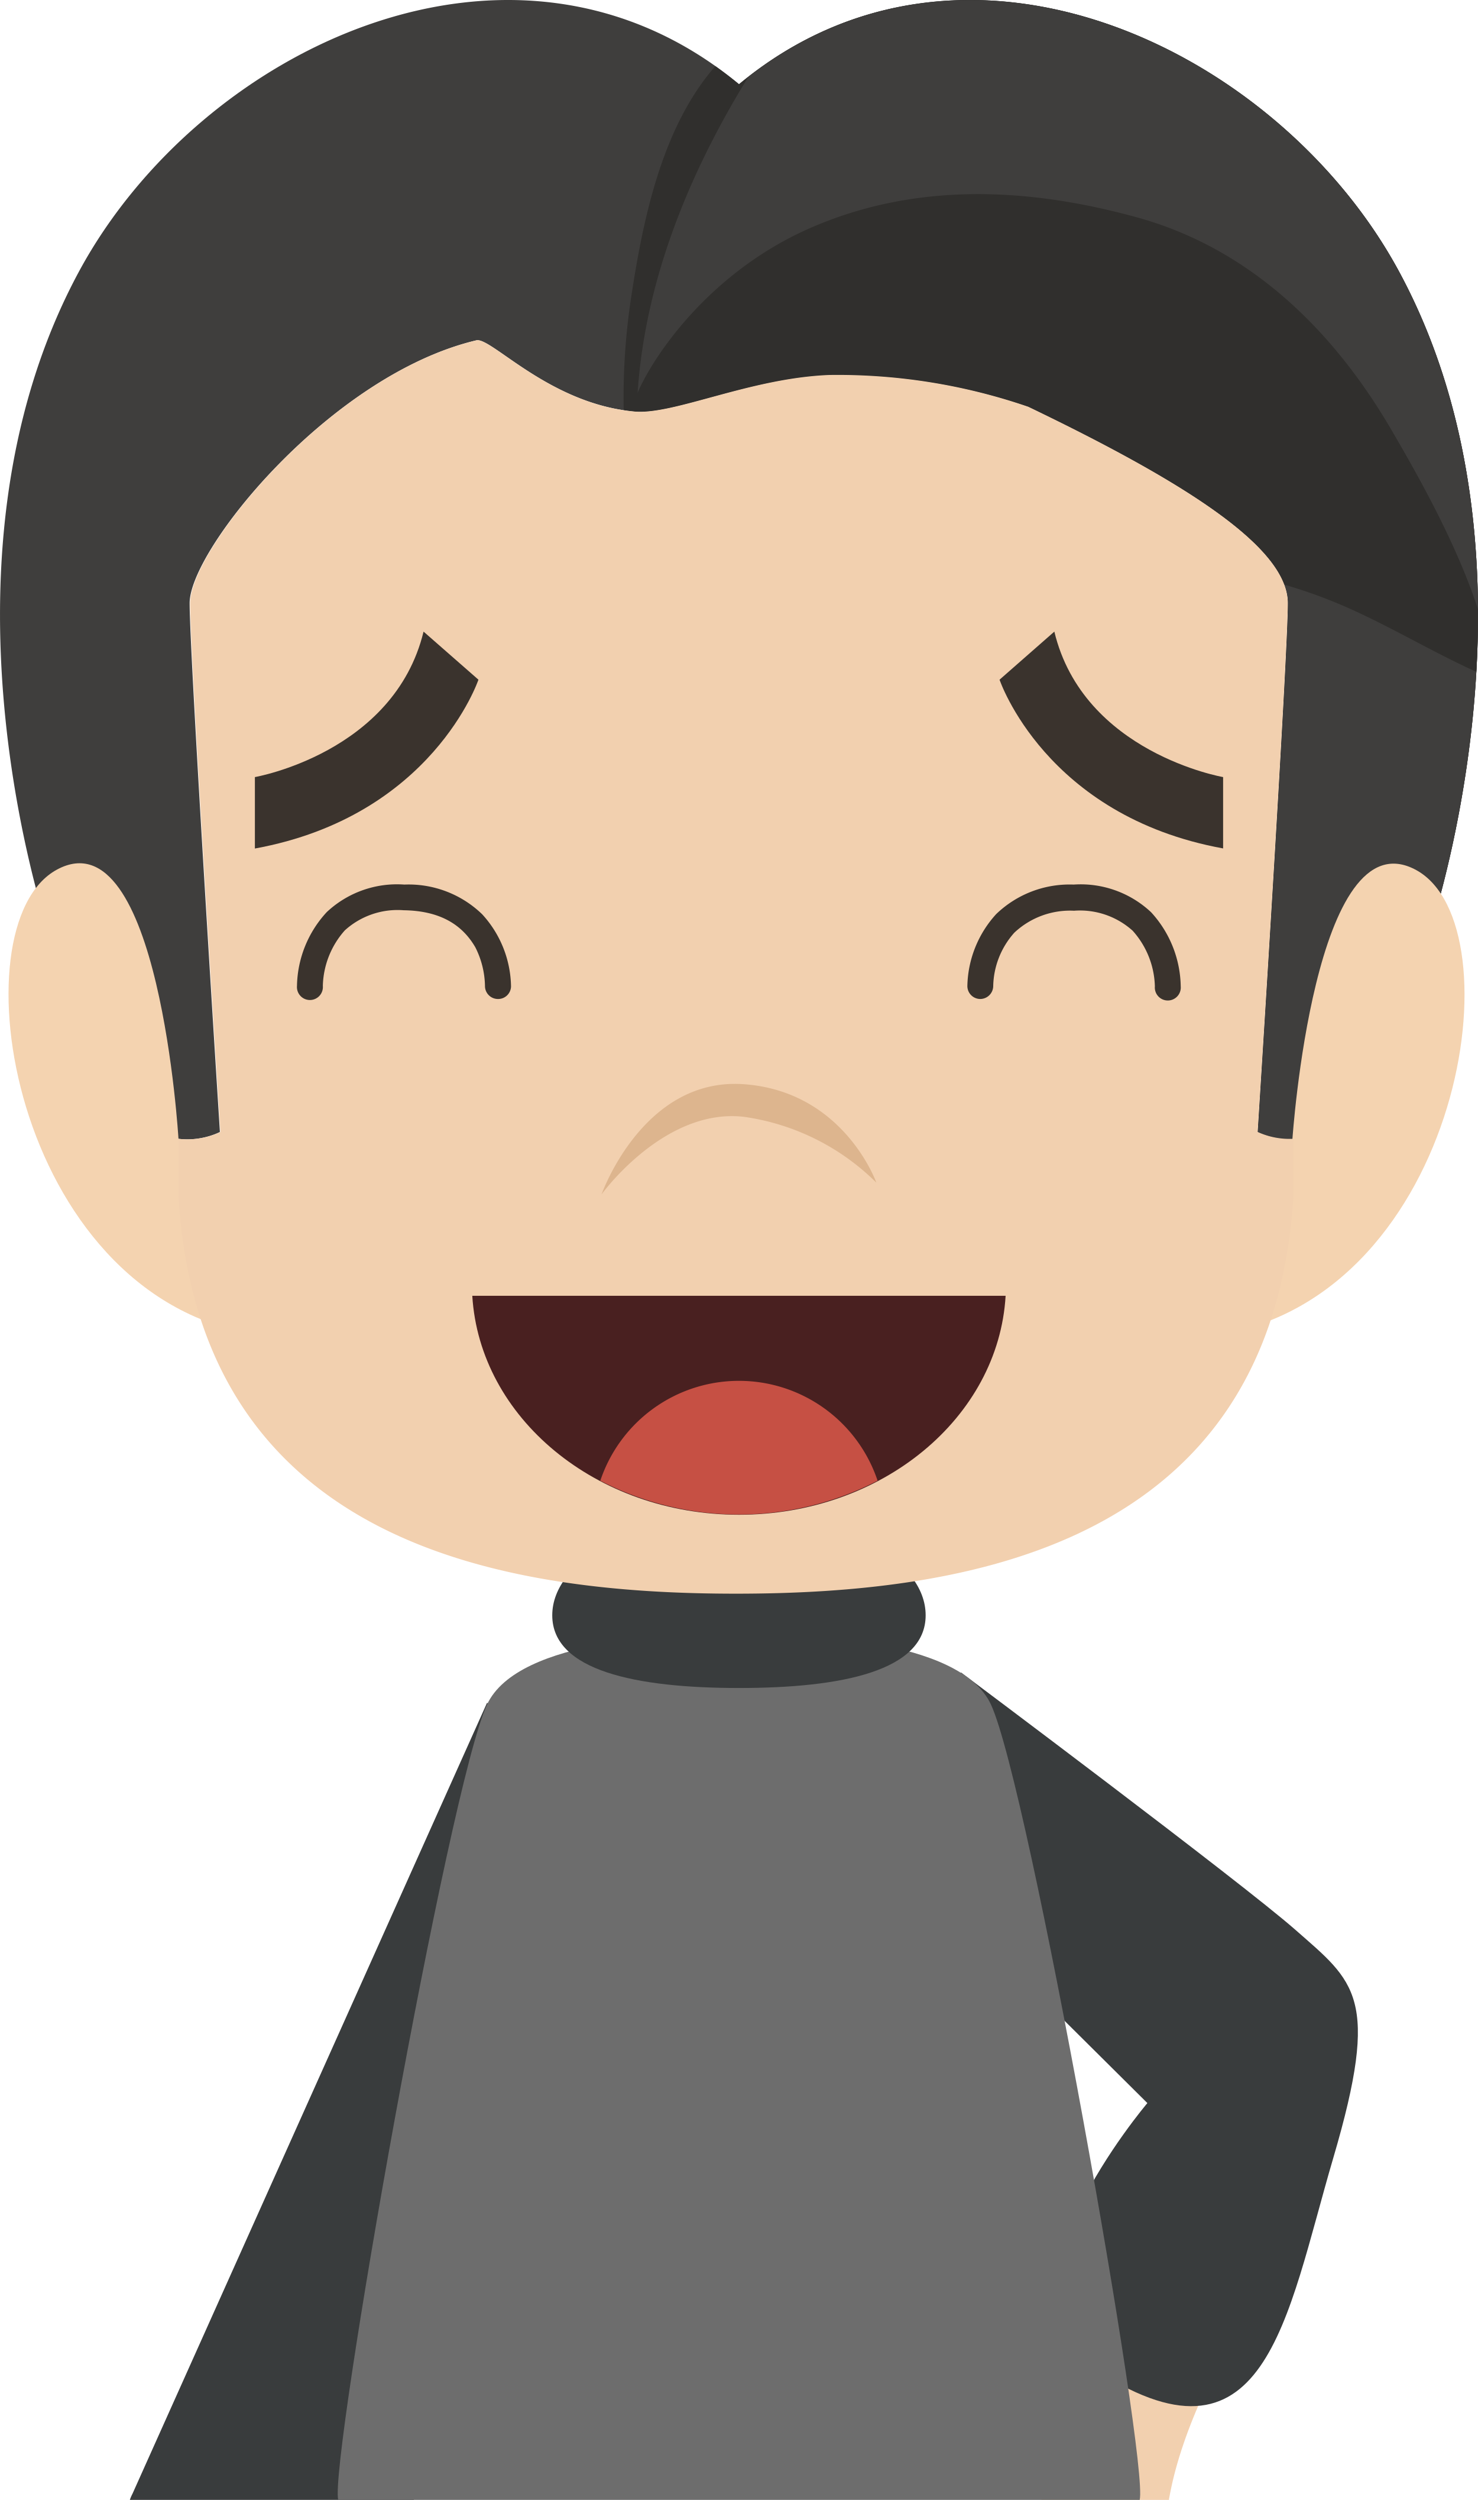 <svg xmlns="http://www.w3.org/2000/svg" viewBox="0 0 153.78 260"><defs><style>.cls-1{fill:#f2d0af;}.cls-2{fill:#393c3d;}.cls-3{fill:#6d6d6d;}.cls-4{fill:#3f3e3d;}.cls-5{fill:#302f2d;}.cls-6{fill:#f4d3b0;}.cls-7{fill:#492020;}.cls-8{fill:#c65044;}.cls-9{fill:#3a332d;}.cls-10{fill:#ddb58e;}</style></defs><title>资源 259</title><g id="图层_2" data-name="图层 2"><g id="Layer_1" data-name="Layer 1"><path class="cls-1" d="M109,253.18a34.43,34.43,0,0,0-.63,6.82h13.25c1.29-7.64,5.8-15.34,5.8-15.34S111.64,238.73,109,253.18Z"/><path class="cls-2" d="M98,176.4l2-2.45s29.18,21.83,34.78,26.76c6.17,5.43,8.89,6.91,3.95,23.7s-7,33.9-25.26,21.73c-11.1-7.41,5.91-27.41,5.91-27.41L98,197.5Z"/><path class="cls-2" d="M13.78,259.37a4.27,4.27,0,0,0-.27.63H43.05l.09-.21c5.25-12.46,23.77-74.68,23.77-74.68l-16.24-8Z"/><path class="cls-3" d="M103.11,177.29c-3.22-7-20.08-7.39-26.22-7.31-6.14-.08-23,.34-26.22,7.31-4,8.56-16.43,78.81-15.48,82.71h83.39C119.54,256.1,107.06,185.85,103.11,177.29Z"/><path class="cls-2" d="M96.31,168c0,5.77-8.69,7.56-19.42,7.56S57.46,173.75,57.46,168s8.7-10.44,19.43-10.44S96.31,162.21,96.31,168Z"/><path class="cls-4" d="M145.52,28.16C133,5.08,100.33-10.67,76.89,8.76,53.44-10.67,20.78,5.08,8.26,28.16c-16.79,31-2.78,70.11-2.78,70.11s.84,2.76,5.4,13.12,12,6.34,12,6.34-3.15-49.41-3.15-55S34.4,39,49.55,35.4C51.07,35,57.12,42,66,42.8c4.08.38,12-3.47,20.25-3.78A60.93,60.93,0,0,1,107,42.31c17.12,8.23,27,14.82,27,20.42s-3.14,55-3.14,55,7.49,4,12.05-6.34,5.4-13.12,5.4-13.12S162.31,59.11,145.52,28.16Z"/><path class="cls-5" d="M145.52,28.16C133,5.08,100.33-10.67,76.89,8.76c-.81-.67-1.63-1.29-2.46-1.88-5.61,6.41-7.55,16.05-8.79,24.23a69.74,69.74,0,0,0-.75,11.54c.37.06.74.12,1.12.15,4.08.38,12-3.47,20.25-3.78A60.93,60.93,0,0,1,107,42.31c17.12,8.23,27,14.82,27,20.42s-3.14,55-3.14,55,7.49,4,12.05-6.34,5.4-13.12,5.4-13.12S162.31,59.11,145.52,28.16Z"/><path class="cls-4" d="M145.52,28.16C133.17,5.39,101.23-10.21,77.86,8,71.33,18.57,66.61,30.47,66.25,42.8c4.14.22,11.89-3.48,20-3.78A60.93,60.93,0,0,1,107,42.31c17.12,8.23,27,14.82,27,20.42s-3.14,55-3.14,55,7.49,4,12.05-6.34,5.4-13.12,5.4-13.12S162.31,59.11,145.52,28.16Z"/><path class="cls-5" d="M133.61,60.8a53.48,53.48,0,0,1,5.21,1.81c5.09,2.08,9.78,5,14.78,7.26q.18-3.18.17-6.53c-2.19-6.7-6.1-13.66-8.86-18.39-6-10.39-14.69-19.06-26.6-22.34C106.82,19.44,95,18.93,84,23.85c-13.38,6-19.18,18.84-18,18.95,4.08.38,12-3.47,20.25-3.78A60.93,60.93,0,0,1,107,42.31C122.2,49.62,131.67,55.63,133.61,60.8Z"/><path class="cls-6" d="M18.57,118.44s-2-33.74-12.64-28S1.2,134.54,26.38,138.76Z"/><path class="cls-6" d="M134.47,118.49s2.27-33.79,12.88-28,4.72,44.09-20.45,48.31Z"/><path class="cls-1" d="M130.85,117.73s3.14-49.41,3.14-55-9.87-12.19-27-20.42A60.93,60.93,0,0,0,86.26,39C78,39.33,70.09,43.18,66,42.8,57.12,42,51.07,35,49.55,35.4,34.4,39,19.78,57.13,19.78,62.73s3.15,55,3.15,55a8.05,8.05,0,0,1-4.36.71v6c2.2,36.5,34.23,41.31,58,41.31s55.75-4.81,58-41.31v-6A8,8,0,0,1,130.85,117.73Z"/><path class="cls-7" d="M49.14,134.77c.77,12.68,12.88,22.77,27.75,22.77s27-10.09,27.74-22.77Z"/><path class="cls-8" d="M62.46,154a31.4,31.4,0,0,0,28.85,0,15.21,15.21,0,0,0-28.85,0Z"/><path class="cls-9" d="M51.79,103.9h0a1.35,1.35,0,0,1-1.33-1.37,9.22,9.22,0,0,0-1-4C48,96,45.56,94.72,42,94.67a8.17,8.17,0,0,0-6.12,2.09,9,9,0,0,0-2.29,5.78,1.35,1.35,0,1,1-2.69,0A11.59,11.59,0,0,1,34,94.86,10.68,10.68,0,0,1,42.07,92a11,11,0,0,1,8.1,3.09,11.36,11.36,0,0,1,3,7.5A1.34,1.34,0,0,1,51.79,103.9Z"/><path class="cls-9" d="M44.07,65.69l5.71,5S45,84.88,26.52,88.25V80.82S41,78.31,44.07,65.69Z"/><path class="cls-9" d="M102,103.9a1.35,1.35,0,0,1-1.35-1.33,11.42,11.42,0,0,1,3-7.5A11,11,0,0,1,111.71,92a10.7,10.7,0,0,1,8.06,2.88,11.65,11.65,0,0,1,3.08,7.71,1.35,1.35,0,1,1-2.69,0,9,9,0,0,0-2.31-5.79,8.18,8.18,0,0,0-6.1-2.08A8.46,8.46,0,0,0,105.54,97a8.58,8.58,0,0,0-2.2,5.58A1.36,1.36,0,0,1,102,103.9Z"/><path class="cls-9" d="M109.7,65.69l-5.7,5s4.75,14.18,23.26,17.55V80.82S112.73,78.31,109.7,65.69Z"/><path class="cls-10" d="M91.18,123s-3.36-9.52-13.83-10.24-14.76,11.46-14.76,11.46,6.48-9,14.78-8.07A24.37,24.37,0,0,1,91.18,123Z"/></g></g></svg>